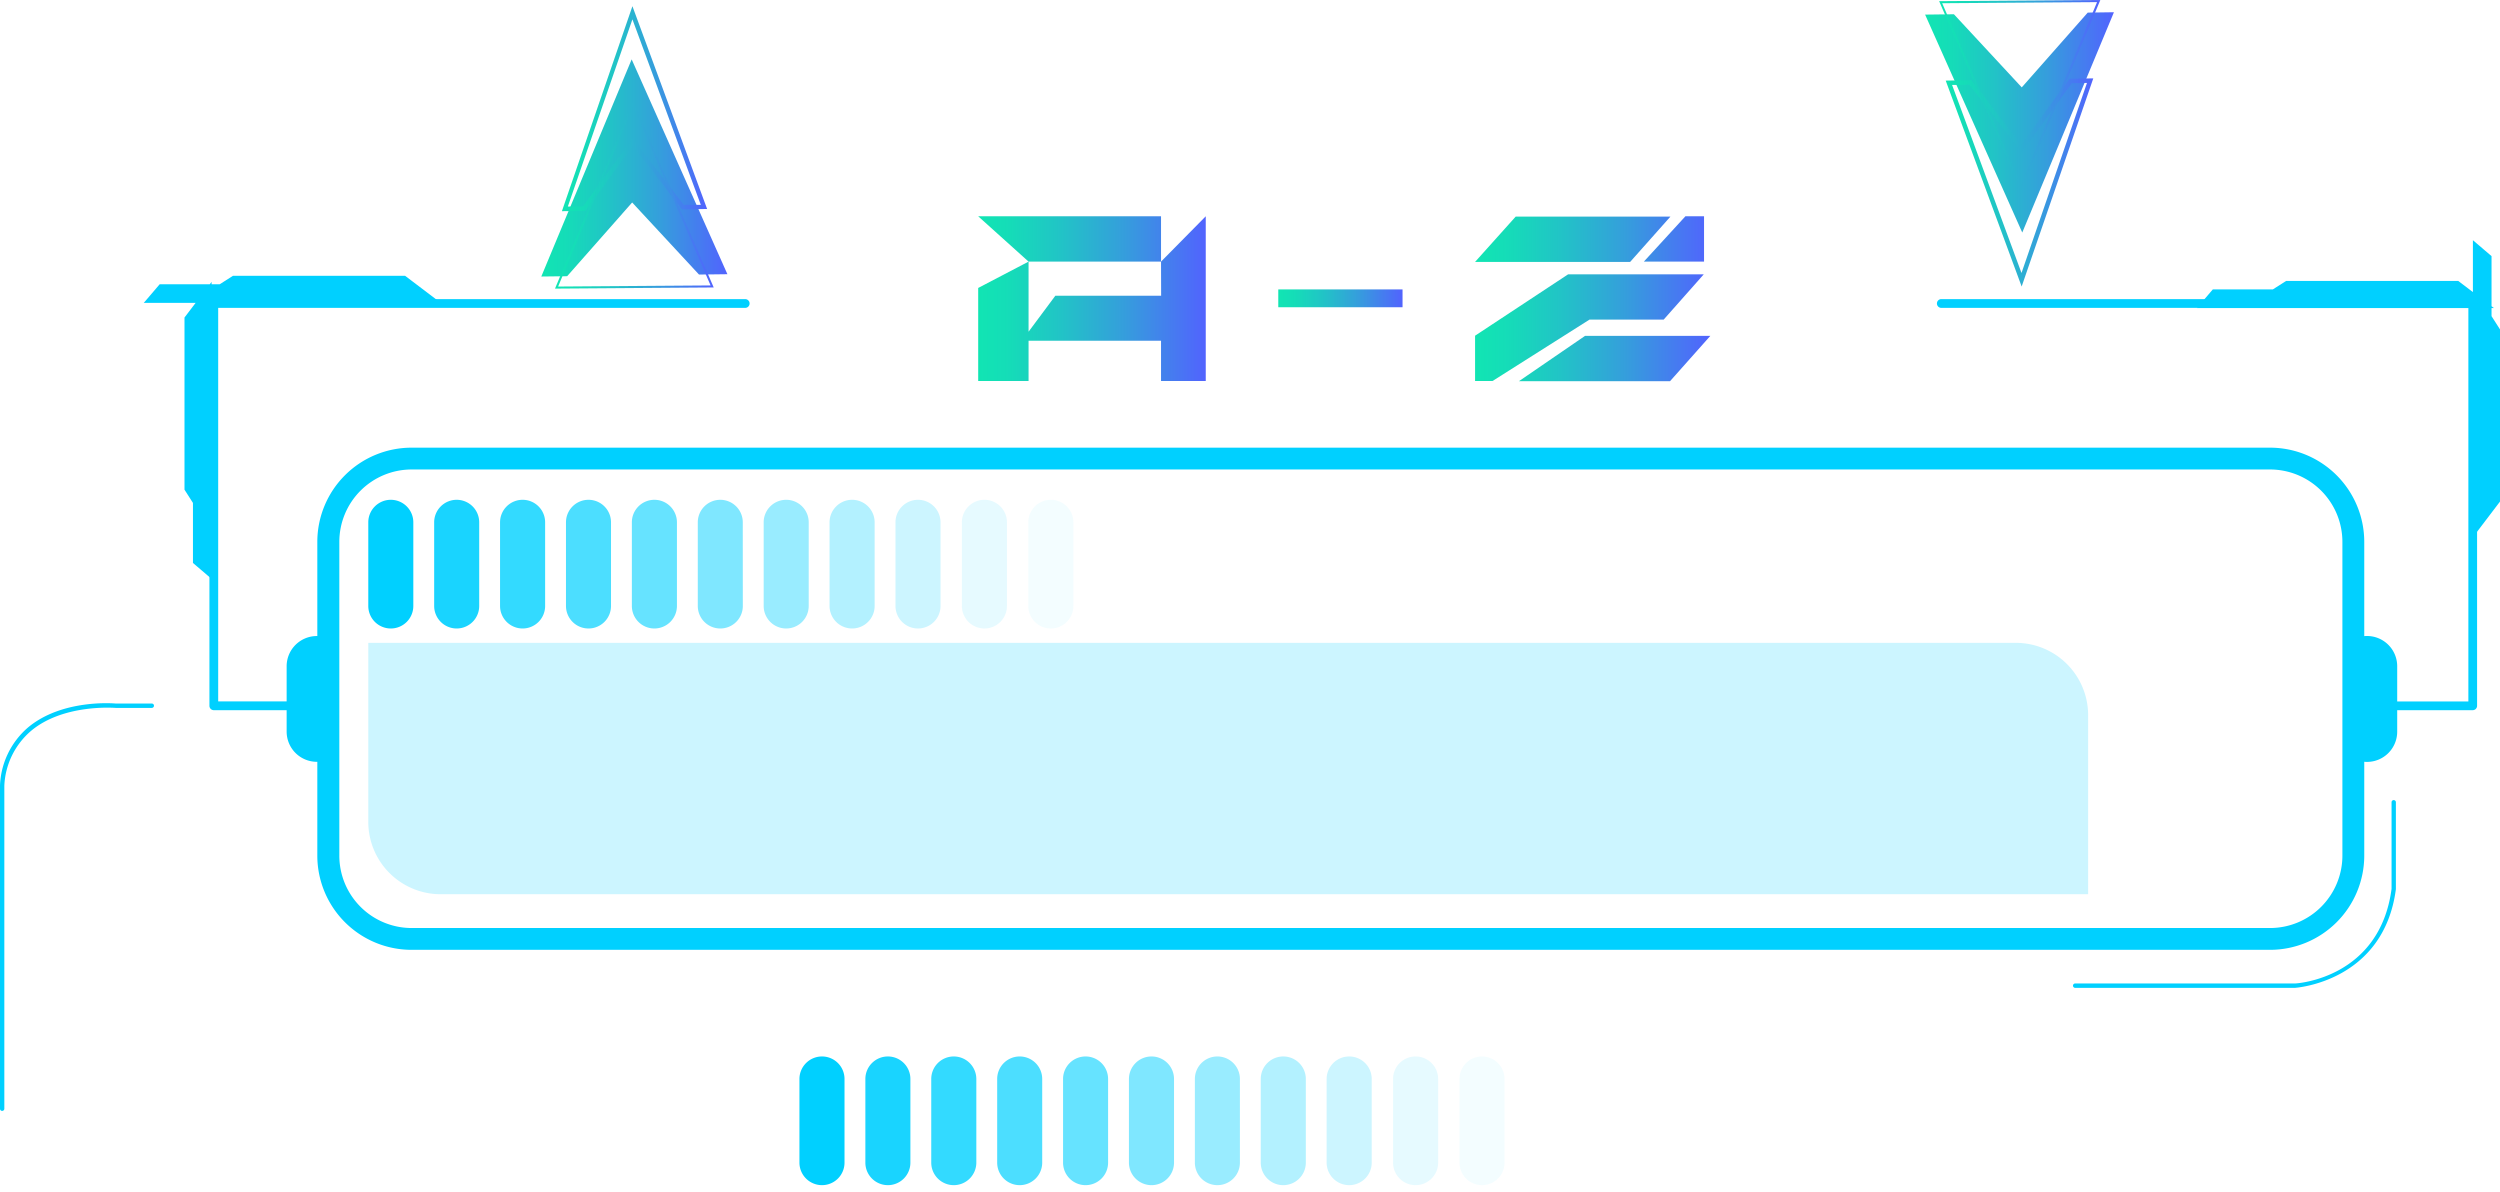 <svg xmlns="http://www.w3.org/2000/svg" xmlns:xlink="http://www.w3.org/1999/xlink" viewBox="0 0 496.35 236.58"><defs><style>.cls-1{mask:url(#mask);filter:url(#luminosity-noclip-3);}.cls-2,.cls-4{mix-blend-mode:multiply;}.cls-2{fill:url(#Безымянный_градиент_73);}.cls-3{mask:url(#mask-2);filter:url(#luminosity-noclip-4);}.cls-4{fill:url(#Безымянный_градиент_72);}.cls-11,.cls-12,.cls-13,.cls-14,.cls-15,.cls-16,.cls-17,.cls-18,.cls-19,.cls-5,.cls-8{fill:#00d0ff;}.cls-6{mask:url(#mask-3);}.cls-7{fill:url(#Безымянный_градиент_30);}.cls-8{opacity:0.2;}.cls-9{mask:url(#mask-4);}.cls-10{fill:url(#Безымянный_градиент_10);}.cls-11{opacity:0.9;}.cls-12{opacity:0.8;}.cls-13{opacity:0.7;}.cls-14{opacity:0.6;}.cls-15{opacity:0.5;}.cls-16{opacity:0.4;}.cls-17{opacity:0.3;}.cls-18{opacity:0.1;}.cls-19{opacity:0.05;}.cls-20{fill:url(#New_Gradient_Swatch_5);}.cls-21{fill:url(#New_Gradient_Swatch_5-2);}.cls-22{fill:url(#New_Gradient_Swatch_5-3);}.cls-23{fill:url(#New_Gradient_Swatch_5-4);}.cls-24{fill:url(#New_Gradient_Swatch_5-5);}.cls-25{fill:url(#New_Gradient_Swatch_5-6);}.cls-26{fill:url(#New_Gradient_Swatch_5-7);}.cls-27{fill:url(#New_Gradient_Swatch_5-8);}.cls-28{fill:url(#New_Gradient_Swatch_5-9);}.cls-29{filter:url(#luminosity-noclip-2);}.cls-30{filter:url(#luminosity-noclip);}</style><filter id="luminosity-noclip" x="67.37" y="-8334.32" width="399.61" height="32766" filterUnits="userSpaceOnUse" color-interpolation-filters="sRGB"><feFlood flood-color="#fff" result="bg"/><feBlend in="SourceGraphic" in2="bg"/></filter><mask id="mask" x="67.37" y="-8334.32" width="399.61" height="32766" maskUnits="userSpaceOnUse"><g class="cls-30"/></mask><linearGradient id="Безымянный_градиент_73" x1="267.17" y1="184.25" x2="267.17" y2="93.21" gradientUnits="userSpaceOnUse"><stop offset="0" stop-color="#fff"/><stop offset="0" stop-color="#f6f6f6"/><stop offset="0.02" stop-color="#c8c8c8"/><stop offset="0.04" stop-color="#9d9d9d"/><stop offset="0.06" stop-color="#777"/><stop offset="0.08" stop-color="#575757"/><stop offset="0.11" stop-color="#3b3b3b"/><stop offset="0.14" stop-color="#252525"/><stop offset="0.17" stop-color="#141414"/><stop offset="0.21" stop-color="#090909"/><stop offset="0.27" stop-color="#020202"/><stop offset="0.43"/><stop offset="0.64" stop-color="#020202"/><stop offset="0.72" stop-color="#090909"/><stop offset="0.77" stop-color="#141414"/><stop offset="0.82" stop-color="#252525"/><stop offset="0.86" stop-color="#3b3b3b"/><stop offset="0.89" stop-color="#575757"/><stop offset="0.92" stop-color="#777"/><stop offset="0.95" stop-color="#9d9d9d"/><stop offset="0.97" stop-color="#c8c8c8"/><stop offset="1" stop-color="#f6f6f6"/><stop offset="1" stop-color="#fff"/></linearGradient><filter id="luminosity-noclip-2" x="6.02" y="-8334.32" width="147.9" height="32766" filterUnits="userSpaceOnUse" color-interpolation-filters="sRGB"><feFlood flood-color="#fff" result="bg"/><feBlend in="SourceGraphic" in2="bg"/></filter><mask id="mask-2" x="6.02" y="-8334.32" width="147.9" height="32766" maskUnits="userSpaceOnUse"><g class="cls-29"/></mask><linearGradient id="Безымянный_градиент_72" x1="6.02" y1="191.06" x2="403.72" y2="191.06" gradientUnits="userSpaceOnUse"><stop offset="0" stop-color="#fff"/><stop offset="0.01" stop-color="#f6f6f6"/><stop offset="0.05" stop-color="#c8c8c8"/><stop offset="0.09" stop-color="#9d9d9d"/><stop offset="0.14" stop-color="#777"/><stop offset="0.2" stop-color="#575757"/><stop offset="0.25" stop-color="#3b3b3b"/><stop offset="0.32" stop-color="#252525"/><stop offset="0.4" stop-color="#141414"/><stop offset="0.49" stop-color="#090909"/><stop offset="0.63" stop-color="#020202"/><stop offset="1"/></linearGradient><filter id="luminosity-noclip-3" x="67.37" y="93.21" width="399.61" height="91.04" filterUnits="userSpaceOnUse" color-interpolation-filters="sRGB"><feFlood flood-color="#fff" result="bg"/><feBlend in="SourceGraphic" in2="bg"/></filter><mask id="mask-3" x="67.37" y="93.21" width="399.61" height="91.04" maskUnits="userSpaceOnUse"><g class="cls-1"><path class="cls-2" d="M467,169.87a14.42,14.42,0,0,1-14.45,14.38H81.81a14.41,14.41,0,0,1-14.44-14.38V107.58A14.41,14.41,0,0,1,81.81,93.21H452.53A14.41,14.41,0,0,1,467,107.58Z"/></g></mask><linearGradient id="Безымянный_градиент_30" x1="267.17" y1="184.25" x2="267.17" y2="93.21" gradientUnits="userSpaceOnUse"><stop offset="0" stop-color="#00d0ff"/><stop offset="0.01" stop-color="#01cdf6"/><stop offset="0.04" stop-color="#05c5db"/><stop offset="0.07" stop-color="#08bec5"/><stop offset="0.11" stop-color="#0bb9b4"/><stop offset="0.16" stop-color="#0db6a9"/><stop offset="0.23" stop-color="#0eb4a2"/><stop offset="0.43" stop-color="#0eb3a0"/><stop offset="0.69" stop-color="#0eb4a2"/><stop offset="0.78" stop-color="#0db6a9"/><stop offset="0.85" stop-color="#0bb9b4"/><stop offset="0.9" stop-color="#08bec5"/><stop offset="0.95" stop-color="#05c5db"/><stop offset="0.99" stop-color="#01cdf6"/><stop offset="1" stop-color="#00d0ff"/></linearGradient><filter id="luminosity-noclip-4" x="6.02" y="145.54" width="147.9" height="91.04" filterUnits="userSpaceOnUse" color-interpolation-filters="sRGB"><feFlood flood-color="#fff" result="bg"/><feBlend in="SourceGraphic" in2="bg"/></filter><mask id="mask-4" x="6.02" y="145.54" width="147.9" height="91.04" maskUnits="userSpaceOnUse"><g class="cls-3"><path class="cls-4" d="M153.92,208.84H76.63a27.82,27.82,0,0,1-27.79-27.79V145.54H20.4A14.38,14.38,0,0,0,6,159.92v62.29A14.37,14.37,0,0,0,20.4,236.58H153.92Z"/></g></mask><linearGradient id="Безымянный_градиент_10" x1="6.02" y1="191.06" x2="403.72" y2="191.06" gradientUnits="userSpaceOnUse"><stop offset="0" stop-color="#00d0ff"/><stop offset="0.02" stop-color="#01cdf6"/><stop offset="0.09" stop-color="#05c5db"/><stop offset="0.17" stop-color="#08bec5"/><stop offset="0.27" stop-color="#0bb9b4"/><stop offset="0.38" stop-color="#0db6a9"/><stop offset="0.55" stop-color="#0eb4a2"/><stop offset="1" stop-color="#0eb3a0"/></linearGradient><linearGradient id="New_Gradient_Swatch_5" x1="194.17" y1="59.31" x2="239.39" y2="59.31" gradientUnits="userSpaceOnUse"><stop offset="0" stop-color="#11e5b3"/><stop offset="0.14" stop-color="#15dcb8"/><stop offset="0.36" stop-color="#21c4c6"/><stop offset="0.64" stop-color="#359edc"/><stop offset="0.97" stop-color="#4f68fb"/><stop offset="1" stop-color="#5263fe"/></linearGradient><linearGradient id="New_Gradient_Swatch_5-2" x1="253.79" y1="59.21" x2="278.46" y2="59.21" xlink:href="#New_Gradient_Swatch_5"/><linearGradient id="New_Gradient_Swatch_5-3" x1="292.86" y1="59.31" x2="339.57" y2="59.31" xlink:href="#New_Gradient_Swatch_5"/><linearGradient id="New_Gradient_Swatch_5-4" x1="382.21" y1="24.3" x2="419.7" y2="24.3" xlink:href="#New_Gradient_Swatch_5"/><linearGradient id="New_Gradient_Swatch_5-5" x1="386.3" y1="36.24" x2="415.6" y2="36.24" xlink:href="#New_Gradient_Swatch_5"/><linearGradient id="New_Gradient_Swatch_5-6" x1="384.97" y1="18.89" x2="416.94" y2="18.89" xlink:href="#New_Gradient_Swatch_5"/><linearGradient id="New_Gradient_Swatch_5-7" x1="107.47" y1="33.35" x2="144.42" y2="33.35" xlink:href="#New_Gradient_Swatch_5"/><linearGradient id="New_Gradient_Swatch_5-8" x1="111.51" y1="21.58" x2="140.39" y2="21.58" xlink:href="#New_Gradient_Swatch_5"/><linearGradient id="New_Gradient_Swatch_5-9" x1="110.19" y1="38.69" x2="141.7" y2="38.69" xlink:href="#New_Gradient_Swatch_5"/></defs><title>sort_name_2</title><g id="Layer_2" data-name="Layer 2"><g id="Layer_1-2" data-name="Layer 1"><polygon class="cls-5" points="494.67 62.77 494.67 61.16 495.14 61.16 494.67 60.8 494.67 50.85 491.66 48.28 490.97 47.69 490.97 57.99 488.06 55.78 453.88 55.78 451.25 57.46 439.33 57.46 436.76 60.47 436.18 61.16 490.97 61.16 490.97 106.66 496.35 99.58 496.35 65.4 494.67 62.77"/><polygon class="cls-5" points="43.62 56.44 42.01 56.44 42.01 55.96 41.65 56.44 31.7 56.44 29.13 59.45 28.54 60.13 38.84 60.13 36.63 63.04 36.63 97.22 38.31 99.85 38.31 111.77 41.32 114.34 42.01 114.93 42.01 60.13 87.51 60.13 80.43 54.76 46.25 54.76 43.62 56.44"/><g class="cls-6"><path class="cls-7" d="M467,169.87a14.42,14.42,0,0,1-14.45,14.38H81.81a14.41,14.41,0,0,1-14.44-14.38V107.58A14.41,14.41,0,0,1,81.81,93.21H452.53A14.41,14.41,0,0,1,467,107.58Z"/></g><path class="cls-5" d="M450.69,93.21a14.38,14.38,0,0,1,14.37,14.37v62.29a14.38,14.38,0,0,1-14.37,14.38H81.74a14.37,14.37,0,0,1-14.37-14.38V107.58A14.37,14.37,0,0,1,81.74,93.21h369m0-4.33H81.74A18.72,18.72,0,0,0,63,107.58v62.29a18.72,18.72,0,0,0,18.7,18.71h369a18.72,18.72,0,0,0,18.7-18.71V107.58a18.72,18.72,0,0,0-18.7-18.7Z"/><path class="cls-8" d="M87.49,177.54H414.58V142a14.37,14.37,0,0,0-14.38-14.37H73.12v35.51A14.37,14.37,0,0,0,87.49,177.54Z"/><g class="cls-9"><path class="cls-10" d="M153.92,208.84H76.63a27.82,27.82,0,0,1-27.79-27.79V145.54H20.4A14.38,14.38,0,0,0,6,159.92v62.29A14.37,14.37,0,0,0,20.4,236.58H153.92Z"/></g><path class="cls-5" d="M64.49,126.49a6,6,0,0,0-7.58,5.76v13a6,6,0,0,0,6,6,5.63,5.63,0,0,0,1.6-.23Z"/><path class="cls-5" d="M468.34,126.49a6.06,6.06,0,0,1,1.6-.22,6,6,0,0,1,6,6v13a6,6,0,0,1-6,6,5.68,5.68,0,0,1-1.6-.23Z"/><path class="cls-5" d="M59.06,141H42.45a.87.87,0,0,1-.87-.87V60.25a.87.87,0,0,1,.87-.86H147.86a.87.87,0,1,1,0,1.73H43.32v78.13H59.06a.87.87,0,1,1,0,1.73Z"/><path class="cls-5" d="M490.93,141H474.32a.87.87,0,0,1,0-1.73h15.75V61.12H385.52a.87.87,0,1,1,0-1.73H490.93a.87.87,0,0,1,.87.86v79.86A.87.87,0,0,1,490.93,141Z"/><path class="cls-5" d="M82.06,120.31a4.47,4.47,0,0,1-4.47,4.47h0a4.47,4.47,0,0,1-4.47-4.47V103.7a4.47,4.47,0,0,1,4.47-4.47h0a4.47,4.47,0,0,1,4.47,4.47Z"/><path class="cls-11" d="M95.14,120.31a4.47,4.47,0,0,1-4.47,4.47h0a4.47,4.47,0,0,1-4.47-4.47V103.7a4.47,4.47,0,0,1,4.47-4.47h0a4.47,4.47,0,0,1,4.47,4.47Z"/><path class="cls-12" d="M108.23,120.31a4.47,4.47,0,0,1-4.47,4.47h0a4.48,4.48,0,0,1-4.48-4.47V103.7a4.48,4.48,0,0,1,4.48-4.47h0a4.47,4.47,0,0,1,4.47,4.47Z"/><path class="cls-13" d="M121.31,120.31a4.47,4.47,0,0,1-4.47,4.47h0a4.47,4.47,0,0,1-4.47-4.47V103.7a4.47,4.47,0,0,1,4.47-4.47h0a4.47,4.47,0,0,1,4.47,4.47Z"/><path class="cls-14" d="M134.4,120.31a4.48,4.48,0,0,1-4.48,4.47h0a4.47,4.47,0,0,1-4.47-4.47V103.7a4.47,4.47,0,0,1,4.47-4.47h0a4.48,4.48,0,0,1,4.48,4.47Z"/><path class="cls-15" d="M147.48,120.31a4.47,4.47,0,0,1-4.47,4.47h0a4.47,4.47,0,0,1-4.47-4.47V103.7A4.47,4.47,0,0,1,143,99.23h0a4.47,4.47,0,0,1,4.47,4.47Z"/><path class="cls-16" d="M160.56,120.31a4.47,4.47,0,0,1-4.47,4.47h0a4.47,4.47,0,0,1-4.47-4.47V103.7a4.47,4.47,0,0,1,4.47-4.47h0a4.47,4.47,0,0,1,4.47,4.47Z"/><path class="cls-17" d="M173.65,120.31a4.47,4.47,0,0,1-4.47,4.47h0a4.48,4.48,0,0,1-4.48-4.47V103.7a4.48,4.48,0,0,1,4.48-4.47h0a4.47,4.47,0,0,1,4.47,4.47Z"/><path class="cls-8" d="M186.73,120.31a4.47,4.47,0,0,1-4.47,4.47h0a4.47,4.47,0,0,1-4.47-4.47V103.7a4.47,4.47,0,0,1,4.47-4.47h0a4.47,4.47,0,0,1,4.47,4.47Z"/><path class="cls-18" d="M199.92,120.31a4.47,4.47,0,0,1-4.47,4.47h0a4.48,4.48,0,0,1-4.48-4.47V103.7a4.48,4.48,0,0,1,4.48-4.47h0a4.47,4.47,0,0,1,4.47,4.47Z"/><path class="cls-19" d="M213.11,120.31a4.48,4.48,0,0,1-4.48,4.47h0a4.47,4.47,0,0,1-4.47-4.47V103.7a4.47,4.47,0,0,1,4.47-4.47h0a4.48,4.48,0,0,1,4.48,4.47Z"/><path class="cls-5" d="M167.67,230.83a4.47,4.47,0,0,1-4.47,4.47h0a4.48,4.48,0,0,1-4.48-4.47V214.22a4.48,4.48,0,0,1,4.48-4.47h0a4.47,4.47,0,0,1,4.47,4.47Z"/><path class="cls-11" d="M180.75,230.83a4.47,4.47,0,0,1-4.47,4.47h0a4.47,4.47,0,0,1-4.47-4.47V214.22a4.47,4.47,0,0,1,4.47-4.47h0a4.47,4.47,0,0,1,4.47,4.47Z"/><path class="cls-12" d="M193.84,230.83a4.48,4.48,0,0,1-4.48,4.47h0a4.47,4.47,0,0,1-4.47-4.47V214.22a4.47,4.47,0,0,1,4.47-4.47h0a4.48,4.48,0,0,1,4.48,4.47Z"/><path class="cls-13" d="M206.92,230.83a4.47,4.47,0,0,1-4.47,4.47h0a4.47,4.47,0,0,1-4.47-4.47V214.22a4.47,4.47,0,0,1,4.47-4.47h0a4.47,4.47,0,0,1,4.47,4.47Z"/><path class="cls-14" d="M220,230.83a4.47,4.47,0,0,1-4.47,4.47h0a4.47,4.47,0,0,1-4.47-4.47V214.22a4.47,4.47,0,0,1,4.47-4.47h0a4.47,4.47,0,0,1,4.47,4.47Z"/><path class="cls-15" d="M233.09,230.83a4.47,4.47,0,0,1-4.47,4.47h0a4.48,4.48,0,0,1-4.48-4.47V214.22a4.48,4.48,0,0,1,4.48-4.47h0a4.47,4.47,0,0,1,4.47,4.47Z"/><path class="cls-16" d="M246.17,230.83a4.47,4.47,0,0,1-4.47,4.47h0a4.47,4.47,0,0,1-4.47-4.47V214.22a4.47,4.47,0,0,1,4.47-4.47h0a4.47,4.47,0,0,1,4.47,4.47Z"/><path class="cls-17" d="M259.26,230.83a4.48,4.48,0,0,1-4.48,4.47h0a4.47,4.47,0,0,1-4.47-4.47V214.22a4.47,4.47,0,0,1,4.47-4.47h0a4.48,4.48,0,0,1,4.48,4.47Z"/><path class="cls-8" d="M272.34,230.83a4.47,4.47,0,0,1-4.47,4.47h0a4.48,4.48,0,0,1-4.48-4.47V214.22a4.48,4.48,0,0,1,4.48-4.47h0a4.47,4.47,0,0,1,4.47,4.47Z"/><path class="cls-18" d="M285.53,230.83a4.48,4.48,0,0,1-4.48,4.47h0a4.47,4.47,0,0,1-4.47-4.47V214.22a4.47,4.47,0,0,1,4.47-4.47h0a4.48,4.48,0,0,1,4.48,4.47Z"/><path class="cls-19" d="M298.71,230.83a4.47,4.47,0,0,1-4.47,4.47h0a4.47,4.47,0,0,1-4.47-4.47V214.22a4.47,4.47,0,0,1,4.47-4.47h0a4.47,4.47,0,0,1,4.47,4.47Z"/><path class="cls-5" d="M.43,220.56a.43.43,0,0,1-.43-.43V155.92a16,16,0,0,1,5.53-11.46c6.75-5.68,17-4.82,17.46-4.78h7.15a.43.43,0,0,1,.43.43.44.44,0,0,1-.43.44H23c-.14,0-10.4-.87-16.86,4.58A15.17,15.17,0,0,0,.86,156v64.17A.44.44,0,0,1,.43,220.56Z"/><path class="cls-5" d="M412,196.13a.44.44,0,0,1-.43-.44.43.43,0,0,1,.43-.43h43.6c.67,0,16.9-1.16,19.22-18.79V159.28a.43.43,0,0,1,.86,0v17.25c-2.42,18.41-19.88,19.59-20.05,19.6Z"/><path class="cls-20" d="M230.51,51.94l8.88-9V75.65h-8.88v-8h-26.3v8h-10V57.17l10-5.23V65.86l5.32-7.15h21Zm0-9v9h-26.3l-10-9Z"/><path class="cls-21" d="M278.46,57.46V61H253.79V57.46Z"/><path class="cls-22" d="M331.65,43l-8,9H292.86l8.07-9ZM330.3,63.46H315.57L296.32,75.65h-3.46v-9l18.48-12.19h26.93Zm-15.6,3.22h24.87l-8,9h-30Zm23.62-14.74H326.37l8.25-9h3.7Z"/><polygon class="cls-23" points="419.7 2.43 414.5 2.5 401.4 17.35 387.93 2.83 382.21 2.9 401.5 46.17 419.7 2.43"/><path class="cls-24" d="M386.3,16l5.13-.08,9.85,12.82,9.58-13.11,4.74-.07L401.38,56.89Zm4.7.82-3.43.05,13.78,37.33,13-37.74-3,.05-10,13.72Z"/><path class="cls-25" d="M385,.23l32-.23L401.23,37.77Zm31.35.19L385.6.64l15.62,36.07Z"/><polygon class="cls-26" points="107.47 54.9 112.6 54.84 125.51 40.2 138.78 54.51 144.42 54.44 125.41 11.79 107.47 54.9"/><path class="cls-27" d="M140.39,41.49l-5,.08-9.71-12.64-9.44,12.93-4.68.07,14-40.7Zm-4.63-.81,3.38,0L125.56,3.84,112.74,41l3,0,9.87-13.52Z"/><path class="cls-28" d="M141.7,57.07l-31.51.23,15.49-37.23Zm-30.89-.18,30.27-.22-15.4-35.55Z"/></g></g></svg>